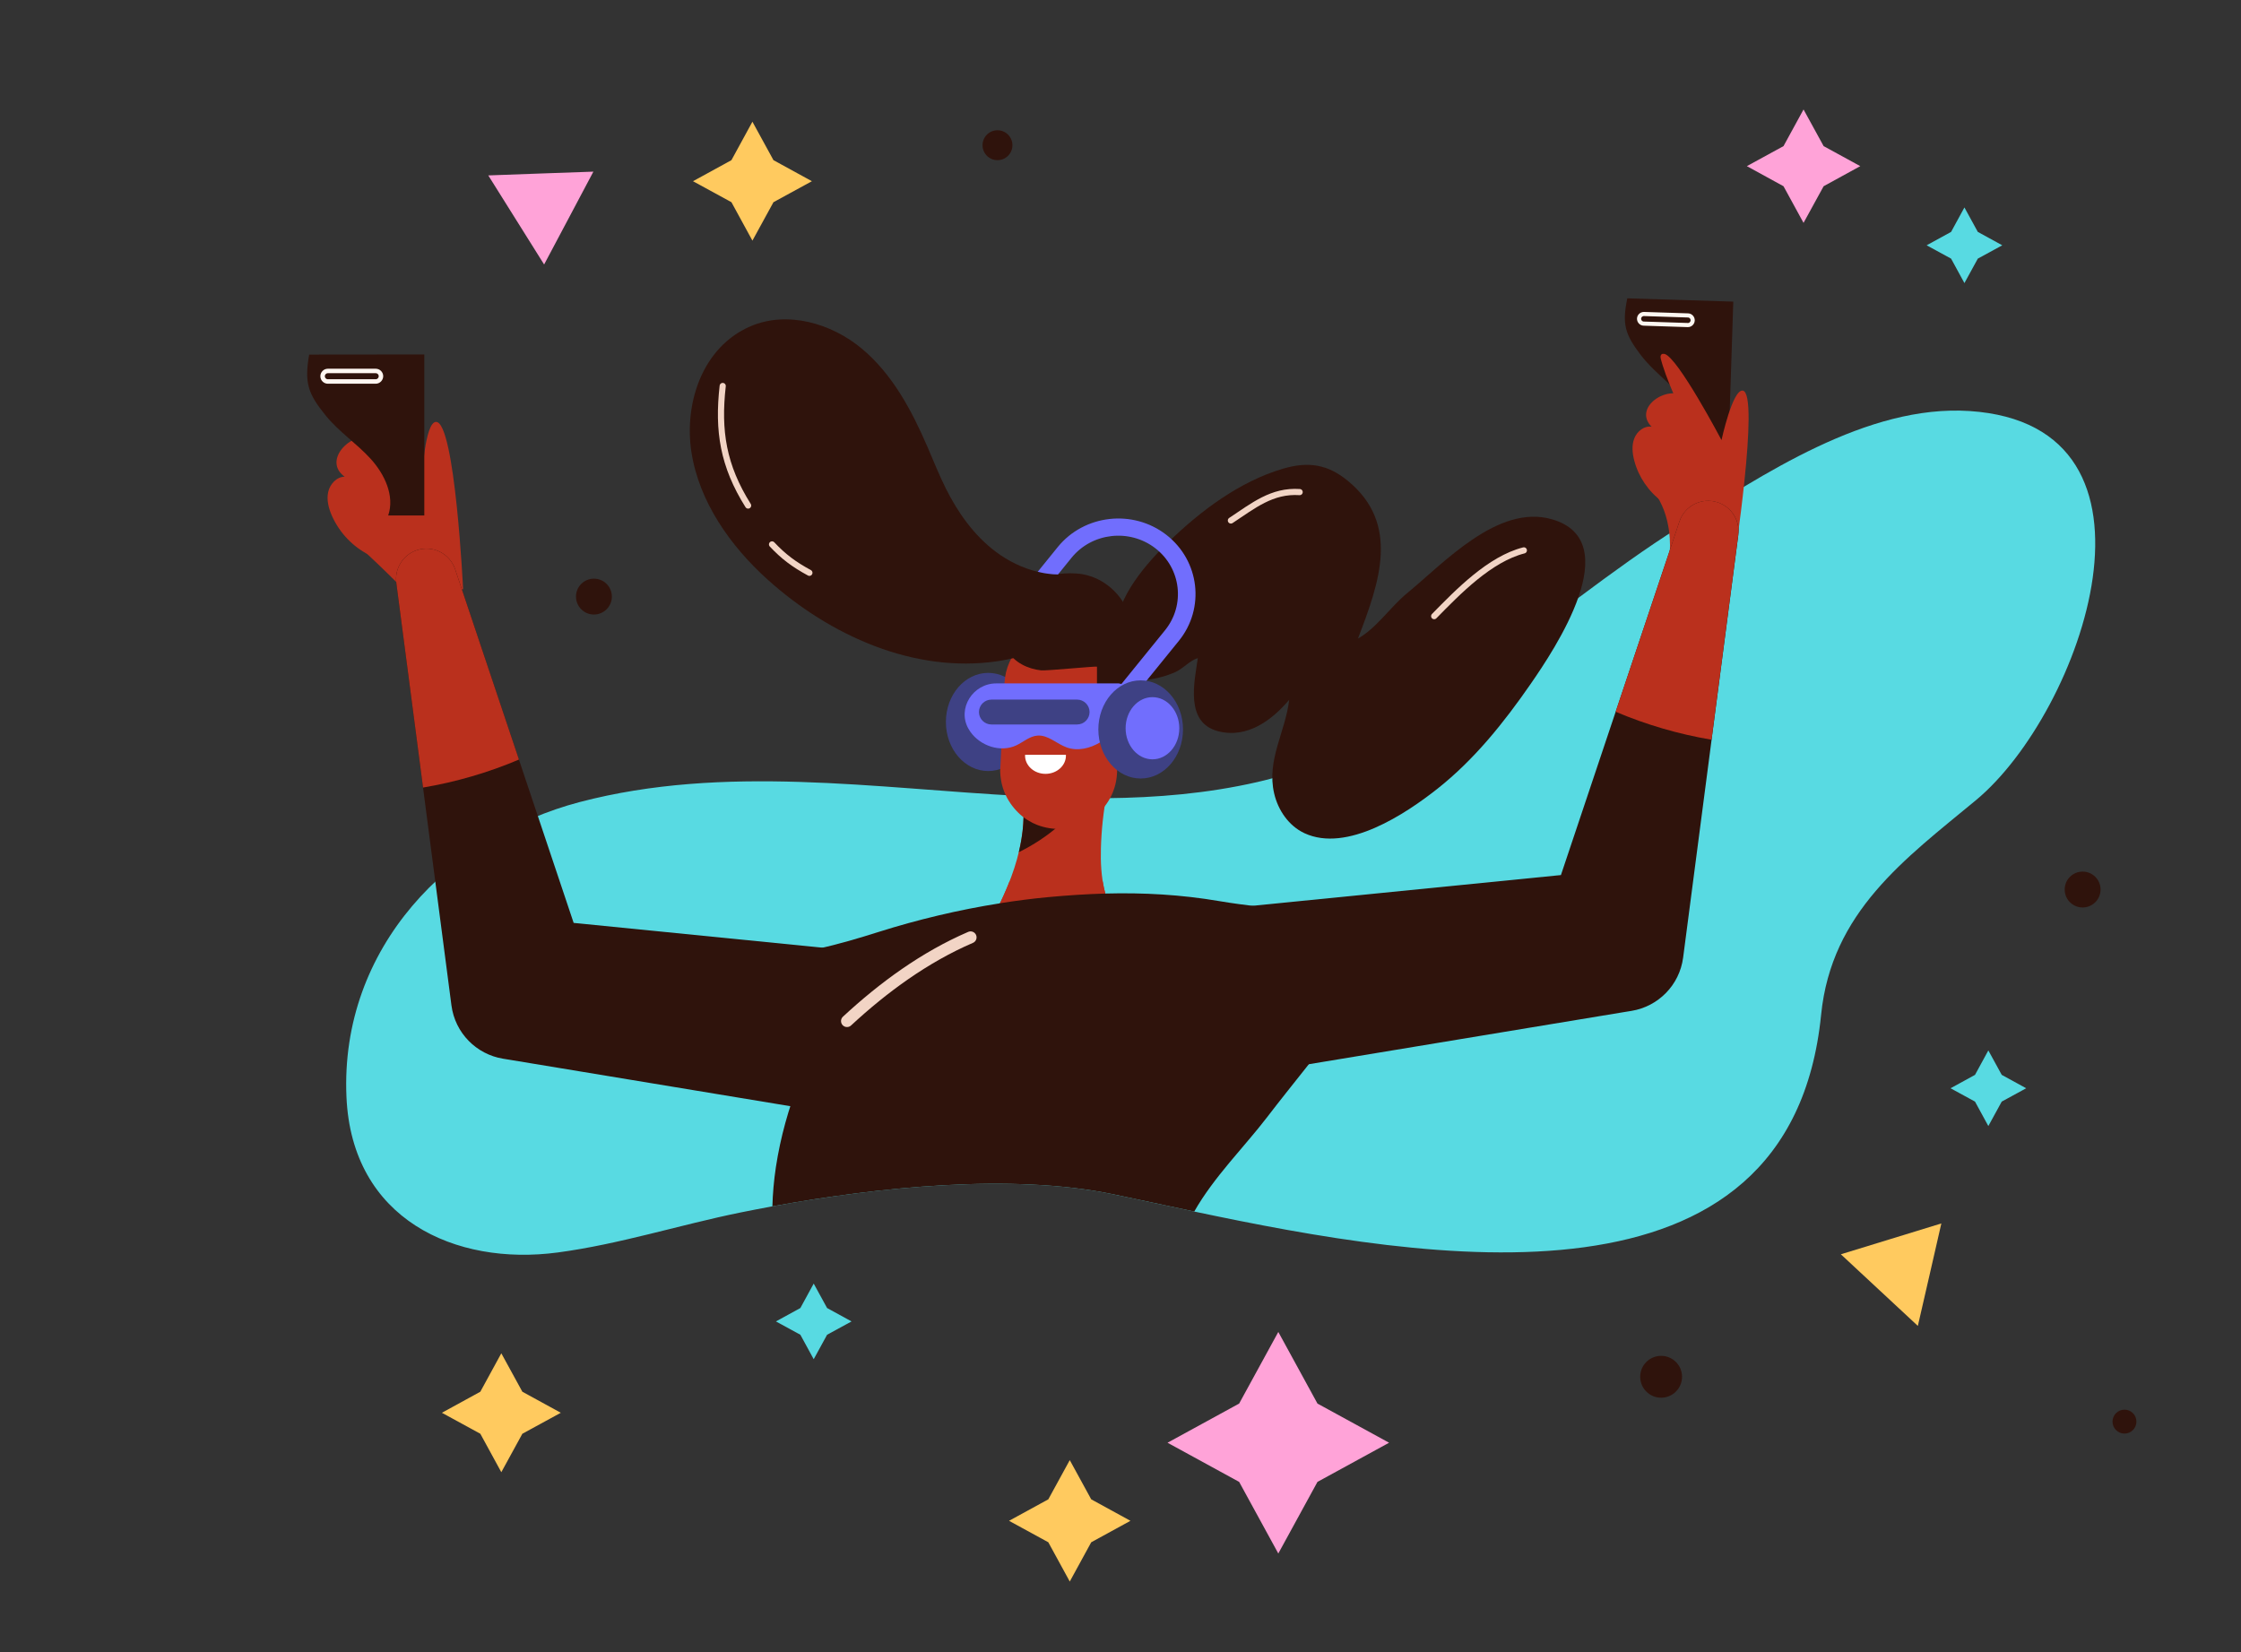<?xml version="1.0" encoding="utf-8"?>
<!-- Generator: Adobe Illustrator 25.4.1, SVG Export Plug-In . SVG Version: 6.00 Build 0)  -->
<svg version="1.1" xmlns="http://www.w3.org/2000/svg" xmlns:xlink="http://www.w3.org/1999/xlink" x="0px" y="0px"
	 viewBox="0 0 374.83 276.38" style="enable-background:new 0 0 374.83 276.38;" xml:space="preserve">
<rect x="0" y="0" width="374.83" height="276.38" fill="#333333" stroke="none"/>
<style type="text/css">
	.st0{fill:#58DAE2;}
	.st1{fill:#2F130C;}
	.st2{fill:none;stroke:#6E6BF7;stroke-width:2.472;stroke-miterlimit:10;}
	.st3{fill:#2D2B6B;}
	.st4{fill:none;stroke:#50549F;stroke-width:7;stroke-miterlimit:10;}
	.st5{fill:#9B110B;}
	.st6{fill:#FF5B3D;}
	.st7{fill:#FF7D2C;}
	.st8{fill:none;stroke:#716EFF;stroke-width:1.648;stroke-miterlimit:10;}
	.st9{fill:#6865E8;}
	.st10{fill:none;stroke:#6E6BF7;stroke-width:1.101;stroke-miterlimit:10;}
	.st11{fill:#FFA3D8;}
	.st12{fill:#FFCA5F;}
	.st13{fill:#3E4184;}
	.st14{fill:#BA301D;}
	.st15{fill:#FFFFFF;}
	.st16{fill:#716EFD;}
	.st17{fill:none;stroke:#FFF7F2;stroke-width:0.75;stroke-miterlimit:10;}
	.st18{fill:none;stroke:#FFF7F2;stroke-width:0.691;stroke-miterlimit:10;}
	.st19{fill:none;stroke:#F2D4C5;stroke-width:1.03;stroke-linecap:round;stroke-linejoin:round;stroke-miterlimit:10;}
	.st20{fill:none;stroke:#F2D4C5;stroke-width:2;stroke-linecap:round;stroke-linejoin:round;stroke-miterlimit:10;}
	.st21{fill:none;stroke:#3E4184;stroke-width:2.614;stroke-miterlimit:10;}
	.st22{fill:#5055B3;}
	.st23{fill:none;stroke:#2D2B6B;stroke-width:5.228;stroke-miterlimit:10;}
	.st24{fill:none;stroke:#716EFD;stroke-width:2.614;stroke-miterlimit:10;}
	.st25{fill:none;stroke:#716EFD;stroke-width:0.871;stroke-linejoin:round;stroke-miterlimit:10;}
	.st26{fill:none;stroke:#716EFD;stroke-width:2.614;stroke-linecap:round;stroke-linejoin:round;stroke-miterlimit:10;}
	.st27{fill:#F2D4C5;}
	.st28{fill:#FF8772;}
	.st29{opacity:0.47;fill:#2D2B6B;}
	.st30{fill:#2D1A14;}
	.st31{fill:#FFF7F2;}
	.st32{fill:none;stroke:#F2D4C5;stroke-width:1.148;stroke-linecap:round;stroke-linejoin:round;stroke-miterlimit:10;}
	.st33{fill:none;stroke:#FFF7F2;stroke-width:0.836;stroke-miterlimit:10;}
	.st34{fill:none;stroke:#2F130C;stroke-width:1.114;stroke-miterlimit:10;}
	.st35{fill:none;stroke:#716EFD;stroke-width:2.229;stroke-linecap:round;stroke-linejoin:round;stroke-miterlimit:10;}
</style>
<g id="BACKGROUND">
</g>
<g id="OBJECT">
	<g>
		<path class="st0" d="M330.49,133.85c-11.86,9.82-24.17,18.67-25.89,35.89c-5.16,51.51-65.53,41.2-104.85,32.91
			c-4.92-1.04-9.51-2.05-13.62-2.9c-16.88-3.49-39.17-1.21-56.94,2.03c-1.83,0.34-3.62,0.68-5.34,1.03
			c-10.22,2.08-20.23,5.31-30.58,6.69c-17.1,2.28-34.43-5.55-35.32-26.02c-1.1-25.07,17.43-43.66,39-49.32
			c24.25-6.36,49.34-2.29,74.07-1c3.45,0.19,6.9,0.31,10.33,0.34c1.21,0.02,2.43,0.02,3.64,0.01c8.51-0.08,16.95-0.79,25.27-2.69
			c26.33-6,48.06-28.45,70.64-42.66c13.85-8.72,31.37-20.53,48.53-19.41C365.18,71.11,348.25,119.14,330.49,133.85z"/>
		<ellipse class="st13" cx="165.29" cy="120.76" rx="7.08" ry="8.21"/>
		<g>
			<g>
				<path class="st14" d="M185.12,132.77c-0.57,3.01-0.9,6.07-0.98,9.14c-0.13,4.59,0.46,9.6,3.66,12.89
					c-1.98,2.73-5,4.97-8.27,5.81c-3.27,0.83-6.83,0.49-9.88-0.96c-0.83-0.39-1.62-0.87-2.42-1.34c-0.97-0.58-1.94-1.16-2.91-1.73
					c4.21-7.25,7.8-15.27,6.68-23.57c2.1-0.39,5.07-1.28,7.17-1.67c0.91-0.17,1.83-0.34,2.76-0.3
					C182.4,131.1,183.67,133.02,185.12,132.77z"/>
				<path class="st1" d="M170.4,142.55c4.87-2.42,9.1-5.91,12.15-10.84c-0.53-0.34-1.06-0.64-1.63-0.66
					c-0.93-0.04-1.85,0.13-2.76,0.3c-2.1,0.39-5.07,1.28-7.17,1.67C171.44,136.24,171.16,139.43,170.4,142.55z"/>
				<path class="st14" d="M168.85,147.44c-1.23,3.15-2.83,6.21-4.53,9.14c0.97,0.58,1.94,1.16,2.91,1.73
					c0.79,0.47,1.58,0.94,2.42,1.34c3.05,1.45,6.61,1.79,9.88,0.96c3.27-0.83,6.28-3.08,8.27-5.81c-1.93-1.98-2.91-4.59-3.36-7.36
					H168.85z"/>
				<path class="st1" d="M225.13,169.81c-4.18,5.87-8.83,11.36-13.21,17.08c-3.72,4.86-8.9,9.99-12.17,15.76
					c-4.92-1.04-9.51-2.05-13.62-2.9c-16.88-3.49-39.17-1.21-56.94,2.03c0.06-2.1,0.24-4.26,0.59-6.59
					c1.52-9.91,5.41-19.43,10.85-27.8c-4.34-1.91-11.58-3.34-14.33-7.66c6.72,0.37,14.3-1.84,20.6-3.83
					c6.54-2.07,13.44-3.72,20.36-4.81v-0.01c2.69-0.42,5.39-0.77,8.06-1.02c3.2-0.3,6.39-0.51,9.56-0.6
					c6.37-0.17,12.7,0.18,19.08,1.27c8.65,1.48,18.27,1.56,26.34,5.33C230.53,160.8,227.71,166.18,225.13,169.81z"/>
			</g>
			<path class="st1" d="M184.99,104.06c-3.79,1.53-5.26,5.97-4.06,9.53c1.2,3.55,4.41,6.29,7.87,8.36
				c0.74-4.71,1.13-8.82,1.87-13.53c0.28-1.77,0.29-4.03-1.51-4.81C188.14,103.16,186.02,103.64,184.99,104.06z"/>
		</g>
		<path class="st14" d="M167.29,128.91c0,0.11,0,0.21,0.01,0.32c0,0.05,0,0.11,0.01,0.16c0,0.03,0,0.07,0.01,0.1
			c0.01,0.1,0.01,0.2,0.02,0.3c0,0.03,0.01,0.06,0.01,0.09c0.02,0.15,0.03,0.29,0.06,0.44c0.02,0.16,0.05,0.31,0.08,0.46
			c0.01,0.05,0.02,0.11,0.03,0.16c0.01,0.03,0.01,0.07,0.02,0.1c0.03,0.13,0.06,0.26,0.1,0.39c0.08,0.31,0.18,0.62,0.3,0.91
			c0.03,0.07,0.06,0.14,0.08,0.21c0.26,0.64,0.59,1.25,0.98,1.82c0.08,0.12,0.17,0.24,0.26,0.36c0.05,0.06,0.1,0.13,0.15,0.19
			c0.08,0.1,0.17,0.21,0.25,0.31c0.21,0.25,0.43,0.48,0.66,0.71c0.11,0.1,0.22,0.21,0.33,0.31c0.46,0.41,0.96,0.77,1.5,1.08
			c0.4,0.24,0.82,0.45,1.26,0.62c0.1,0.04,0.19,0.08,0.29,0.11c0.07,0.03,0.14,0.05,0.21,0.07c0.04,0.01,0.08,0.03,0.11,0.04
			c0.04,0.01,0.07,0.02,0.11,0.03c0.11,0.04,0.23,0.07,0.34,0.1c0.68,0.19,1.39,0.3,2.12,0.34c0.16,0.01,0.32,0.01,0.48,0.01
			c1.79,0,3.48-0.49,4.94-1.35c2.74-1.62,4.65-4.54,4.82-7.94l0.11-2.31l0.33-6.79l0.1-2.12l0.14-2.93
			c0.01-0.16,0.01-0.32,0.01-0.48c0-0.08,0-0.16,0-0.24c0-0.06,0-0.12-0.01-0.19c0-0.06-0.01-0.13-0.01-0.19c0-0.02,0-0.03,0-0.05
			c0-0.04,0-0.08-0.01-0.11c0-0.05-0.01-0.09-0.01-0.14c0-0.03,0-0.06-0.01-0.08c-0.01-0.07-0.01-0.13-0.02-0.2
			c-0.01-0.06-0.01-0.11-0.02-0.17c0-0.03-0.01-0.07-0.01-0.1c-0.02-0.13-0.04-0.26-0.07-0.39c-0.01-0.07-0.03-0.15-0.04-0.22
			c-0.01-0.07-0.03-0.13-0.05-0.2c-0.02-0.07-0.03-0.13-0.05-0.2c0,0,0,0,0-0.01c-0.02-0.07-0.04-0.13-0.05-0.19
			c-0.02-0.07-0.04-0.13-0.06-0.2c-0.02-0.06-0.04-0.13-0.06-0.19c-0.04-0.13-0.09-0.26-0.14-0.39c-0.01-0.02-0.02-0.05-0.03-0.07
			c-0.04-0.11-0.08-0.21-0.13-0.31c-0.01-0.02-0.02-0.05-0.03-0.07c-0.05-0.11-0.1-0.21-0.15-0.32c-0.01-0.02-0.02-0.03-0.02-0.05
			c-1.52-3.09-4.63-5.3-8.3-5.48c-4.13-0.2-7.8,2.22-9.4,5.79c-0.48,1.07-0.77,2.25-0.83,3.49l-0.69,14.15
			C167.3,128.58,167.29,128.75,167.29,128.91z"/>
		<path class="st15" d="M178.28,126.25c0,0.04,0.01,0.09,0.01,0.13c0,1.69-1.53,3.06-3.42,3.06c-1.89,0-3.42-1.37-3.42-3.06
			c0-0.04,0.01-0.09,0.01-0.13H178.28z"/>
		<path class="st1" d="M183.48,123.7c0,0,0-12.13,0-12.18c-0.01-0.14-8.45,0.71-9.36,0.61c-2.21-0.25-4.44-1.31-5.56-3.23
			c-4.93,2.61-11.06,1.39-16.39-0.26c-5.26-1.63-10.3-4.51-13.53-8.97c-3.23-4.46-4.34-10.66-1.91-15.61
			c2.66-5.42,9.54-8.34,15.28-6.49c1.47,0.47,2.88,1.24,3.92,2.38c1.19,1.31,1.82,3.03,2.5,4.66c1.09,2.61,2.39,5.13,3.88,7.53
			c0.66,1.06,1.37,2.11,2.33,2.89c2.2,1.78,5.3,1.88,8.11,1.55c2.81-0.33,5.65-1.02,8.43-0.51c3.95,0.73,7.28,4.07,7.99,8.02
			c0.33,1.82,0.14,3.7-0.05,5.54c-0.42,4.01-0.87,8.02-1.34,12.03C185.78,121.45,184.28,121.85,183.48,123.7z"/>
		<path class="st14" d="M192.57,124.25c-0.1,2.11-1.9,3.75-4.02,3.64c-2.11-0.1-3.75-1.9-3.64-4.02c0.1-2.11,1.9-3.75,4.02-3.64
			C191.04,120.34,192.67,122.14,192.57,124.25z"/>
		<path class="st1" d="M179.18,95.98l-4.83,12.13c-2.25,1.4-4.89,2.1-7.52,2.49c-13.92,2.06-28.05-4.27-38.5-13.71
			c-6.14-5.54-11.39-12.93-12.68-21.26c-1.27-8.18,1.84-17.63,9.92-21.07c6.12-2.61,13.47-0.5,18.57,3.75
			c5.11,4.26,8.35,10.32,10.98,16.42c1.02,2.36,1.96,4.74,3.11,7.04c2.02,4.02,4.7,7.8,8.3,10.5c2.08,1.57,4.5,2.76,7.04,3.37
			c1.11,0.27,2.25,0.43,3.39,0.45C177.7,96.11,178.44,96.07,179.18,95.98z"/>
		<path class="st1" d="M186.88,105.31c-0.45-5.18,5.25-11.45,8.52-14.62c5.41-5.24,11.9-10.15,19.22-12.3
			c4.24-1.24,7.47-0.73,10.86,2.07c8.72,7.2,5.28,16.92,1.65,26.35c3.13-1.76,5.37-5.24,8.2-7.57c6.17-5.06,15.21-14.96,24.22-12.39
			c12.65,3.61,0.49,21.75-3.56,27.59c-4.43,6.4-9.37,12.58-15.5,17.44c-5.38,4.26-15.21,10.8-22.32,7.48
			c-2.61-1.22-4.4-3.83-5.05-6.63c-1.31-5.57,1.88-10.3,2.51-15.67c-2.76,3.24-6.87,6.52-11.85,5.26
			c-5.59-1.42-4.03-8.16-3.43-12.23c-1.33,0.35-2.49,1.81-3.93,2.41c-4.84,1.99-10.76,2.2-12.04-3.69"/>
		<g>
			<path class="st16" d="M197.17,107.2l-8.94,11.02l-2.3-1.79l8.94-11.02c3.41-4.22,2.69-10.36-1.62-13.7
				c-4.32-3.34-10.6-2.63-14.02,1.58l-2.27,2.8c-1.14-0.02-2.28-0.18-3.39-0.45l3.35-4.14c4.43-5.45,12.57-6.37,18.15-2.05
				C200.66,93.78,201.6,101.74,197.17,107.2z"/>
		</g>
		<g>
			<g>
				<g>
					<path class="st14" d="M72.93,70.57c-1.88,0.01-2.36,9.49-2.36,9.49s-10.82-15.15-12.9-13.85c-0.08,0.05-0.14,0.13-0.19,0.21
						c0.08,0.63,0.15,1.26,0.2,1.9c1.38,3.67,6.72,10.59,6.72,10.59s-1.97-2.24-4.34-4.58c0.6,2.19,0.84,4.45,0.84,6.74
						c0.31,0.29,0.49,0.46,0.49,0.46s-0.18-0.16-0.49-0.42c0,3.33-0.51,6.72-1.15,10.03c4.38,3.91,9.71,9.41,9.71,9.41l8-2
						C77.46,98.56,76.11,70.55,72.93,70.57z"/>
				</g>
				<path class="st14" d="M57.65,79.74c-1.34,0-2.46,1.22-2.76,2.57c-0.29,1.35,0.09,2.76,0.65,4.02c1.27,2.81,3.5,5.15,6.21,6.49
					C63.6,93.73,66,94.1,67.5,92.7c1.27-1.18,1.41-3.17,1.29-4.94c-0.28-4.21-1.77-12.21-5.94-14.34
					C59.28,71.59,53.67,76.87,57.65,79.74z"/>
			</g>
			<path class="st1" d="M51.71,59.31c-0.81,4.71-0.23,6.51,2.78,10.21c2.19,2.7,5.16,4.65,7.5,7.22c2.34,2.57,4.06,6.2,2.94,9.48
				h6.04V59.29L51.71,59.31z"/>
			<path class="st17" d="M62.84,63.81h-8c-0.48,0-0.88-0.39-0.88-0.88l0,0c0-0.48,0.39-0.88,0.88-0.88h8c0.48,0,0.88,0.39,0.88,0.88
				l0,0C63.71,63.41,63.32,63.81,62.84,63.81z"/>
		</g>
		<g>
			<path class="st1" d="M272.18,49.9c-0.88,4.31-0.41,5.98,2.25,9.48c1.94,2.55,4.61,4.44,6.69,6.87c2.08,2.43,3.55,5.82,2.42,8.82
				l5.56,0.18l0.81-24.8L272.18,49.9z"/>
			<path class="st18" d="M282.29,54.37l-7.36-0.24c-0.44-0.01-0.79-0.39-0.78-0.83l0,0c0.01-0.44,0.39-0.79,0.83-0.78l7.36,0.24
				c0.44,0.01,0.79,0.39,0.78,0.83l0,0C283.1,54.04,282.73,54.39,282.29,54.37z"/>
			<g>
				<g>
					<path class="st14" d="M291.5,65.34c-1.71-0.27-3.56,8.27-3.56,8.27s-7.34-13.92-9.54-14.41c-0.14-0.03-0.41-0.02-0.47,0.05
						c-0.41,0.33-0.05,1.02,0.16,1.84c1.17,3.8,4.42,10.55,4.42,10.55s-1.45-2.33-3.26-4.81c0.22,2.08,0.1,4.17-0.24,6.25
						c0.24,0.31,0.38,0.49,0.38,0.49s-0.14-0.17-0.39-0.46c-0.5,3.03-1.47,6.03-2.54,8.94c3.39,4.2,2.83,10.14,2.83,10.14
						l10.64,2.63C289.92,94.83,294.39,65.79,291.5,65.34z"/>
				</g>
				<path class="st14" d="M276.25,71.38c-1.22-0.2-2.42,0.74-2.89,1.93c-0.47,1.18-0.33,2.52-0.01,3.75
					c0.73,2.74,2.41,5.2,4.67,6.83c1.53,1.1,3.66,1.8,5.23,0.75c1.33-0.89,1.76-2.67,1.91-4.29c0.37-3.86,0.21-11.36-3.25-13.92
					C278.94,64.22,273.05,68.18,276.25,71.38z"/>
			</g>
		</g>
		<path class="st16" d="M189.29,119.69c0.72-0.92,0.9-2.23,0.46-3.31c-0.43-1.08-1.47-1.9-2.63-2.07h-20.49
			c-3.89,0-6.57,4.19-4.65,7.58c0.1,0.18,0.21,0.35,0.33,0.52c1.66,2.36,5.02,3.49,7.64,2.28c1.2-0.55,2.25-1.55,3.57-1.65
			c1.79-0.14,3.23,1.39,4.93,1.99c1.83,0.65,3.91,0.14,5.57-0.87C185.67,123.14,188.1,121.22,189.29,119.69z"/>
		<path class="st13" d="M165.82,121.18h14.34c1.15,0,2.08-0.94,2.08-2.08l0,0c0-1.15-0.94-2.08-2.08-2.08h-14.34
			c-1.15,0-2.08,0.94-2.08,2.08l0,0C163.74,120.24,164.67,121.18,165.82,121.18z"/>
		<ellipse class="st13" cx="190.79" cy="122.01" rx="7.08" ry="8.21"/>
		<path class="st16" d="M197.25,121.81c0,2.87-2.01,5.2-4.49,5.2c-2.48,0-4.49-2.33-4.49-5.2c0-2.87,2.01-5.2,4.49-5.2
			C195.24,116.61,197.25,118.94,197.25,121.81z"/>
		<path class="st1" d="M76.13,95.23l19.82,59.14l63.34,6.31c0.29,0.03,0.62,0.07,0.91,0.12c7.76,1.28,13.01,8.61,11.72,16.37
			c-1.28,7.76-8.61,13.01-16.37,11.72l-69.97-11.57l-1.47-0.24c-4.4-0.73-7.99-4.26-8.6-8.91L66.29,97.5
			c-0.31-2.36,1.08-4.69,3.42-5.47C72.37,91.14,75.24,92.57,76.13,95.23z"/>
		<path class="st14" d="M76.13,95.23l10.67,31.82c-5.14,2.18-10.53,3.75-16.04,4.68L66.29,97.5c-0.31-2.36,1.08-4.69,3.42-5.47
			C72.37,91.14,75.24,92.57,76.13,95.23z"/>
		<path class="st1" d="M280.9,87.23l-19.82,59.14l-63.34,6.31c-0.29,0.03-0.62,0.07-0.91,0.12c-7.76,1.28-13.01,8.61-11.72,16.37
			c1.28,7.76,8.61,13.01,16.37,11.72l69.97-11.57l1.47-0.24c4.4-0.73,7.99-4.26,8.6-8.91l9.23-70.66c0.31-2.36-1.08-4.69-3.42-5.47
			C284.67,83.14,281.79,84.57,280.9,87.23z"/>
		<path class="st14" d="M280.9,87.23l-10.67,31.82c5.14,2.18,10.53,3.75,16.04,4.68l4.47-34.23c0.31-2.36-1.08-4.69-3.42-5.47
			C284.67,83.14,281.79,84.57,280.9,87.23z"/>
		<path class="st19" d="M254.88,92.06c-5.71,1.46-10.98,6.9-15,11"/>
		<path class="st19" d="M120.88,64.56c-0.85,7.52,0.07,13.35,4.25,20"/>
		<path class="st19" d="M129.13,91.06c1.94,2.06,3.66,3.34,6.25,4.75"/>
		<path class="st19" d="M217.38,82.31c-4.63-0.31-7.77,2.29-11.5,4.75"/>
	</g>
	<polygon class="st12" points="178.93,244.23 182.52,250.79 189.08,254.38 182.52,257.97 178.93,264.54 175.34,257.97 
		168.77,254.38 175.34,250.79 	"/>
	<polygon class="st11" points="213.81,222.79 220.36,234.77 232.34,241.32 220.36,247.87 213.81,259.85 207.26,247.87 
		195.28,241.32 207.26,234.77 	"/>
	<path class="st20" d="M162.34,156.79c-7.66,3.3-14.56,8.34-20.67,14"/>
	<polygon class="st11" points="91.01,44.24 86.34,36.79 81.67,29.34 90.46,29.02 99.25,28.71 95.13,36.48 	"/>
	<polygon class="st12" points="324.71,204.64 322.75,213.21 320.78,221.78 314.34,215.79 307.9,209.8 316.31,207.22 	"/>
	<polygon class="st12" points="125.85,20.36 129.37,26.79 135.8,30.31 129.37,33.82 125.85,40.25 122.34,33.82 115.91,30.31 
		122.34,26.79 	"/>
	<polygon class="st12" points="83.85,226.36 87.37,232.79 93.8,236.31 87.37,239.82 83.85,246.25 80.34,239.82 73.91,236.31 
		80.34,232.79 	"/>
	<polygon class="st0" points="136.1,214.7 138.34,218.79 142.43,221.03 138.34,223.26 136.1,227.35 133.87,223.26 129.78,221.03 
		133.87,218.79 	"/>
	<polygon class="st0" points="332.57,175.7 334.81,179.79 338.9,182.03 334.81,184.26 332.57,188.35 330.34,184.26 326.25,182.03 
		330.34,179.79 	"/>
	<polygon class="st0" points="328.57,34.7 330.81,38.79 334.9,41.03 330.81,43.26 328.57,47.35 326.34,43.26 322.25,41.03 
		326.34,38.79 	"/>
	<polygon class="st11" points="301.66,18.31 305.02,24.44 311.15,27.79 305.02,31.15 301.66,37.28 298.31,31.15 292.18,27.79 
		298.31,24.44 	"/>
	<circle class="st1" cx="277.84" cy="230.29" r="3.5"/>
	<circle class="st1" cx="348.34" cy="148.79" r="3"/>
	<circle class="st1" cx="166.84" cy="24.29" r="2.5"/>
	<circle class="st1" cx="99.34" cy="99.79" r="3"/>
	<circle class="st1" cx="355.34" cy="237.79" r="2"/>
</g>
</svg>
